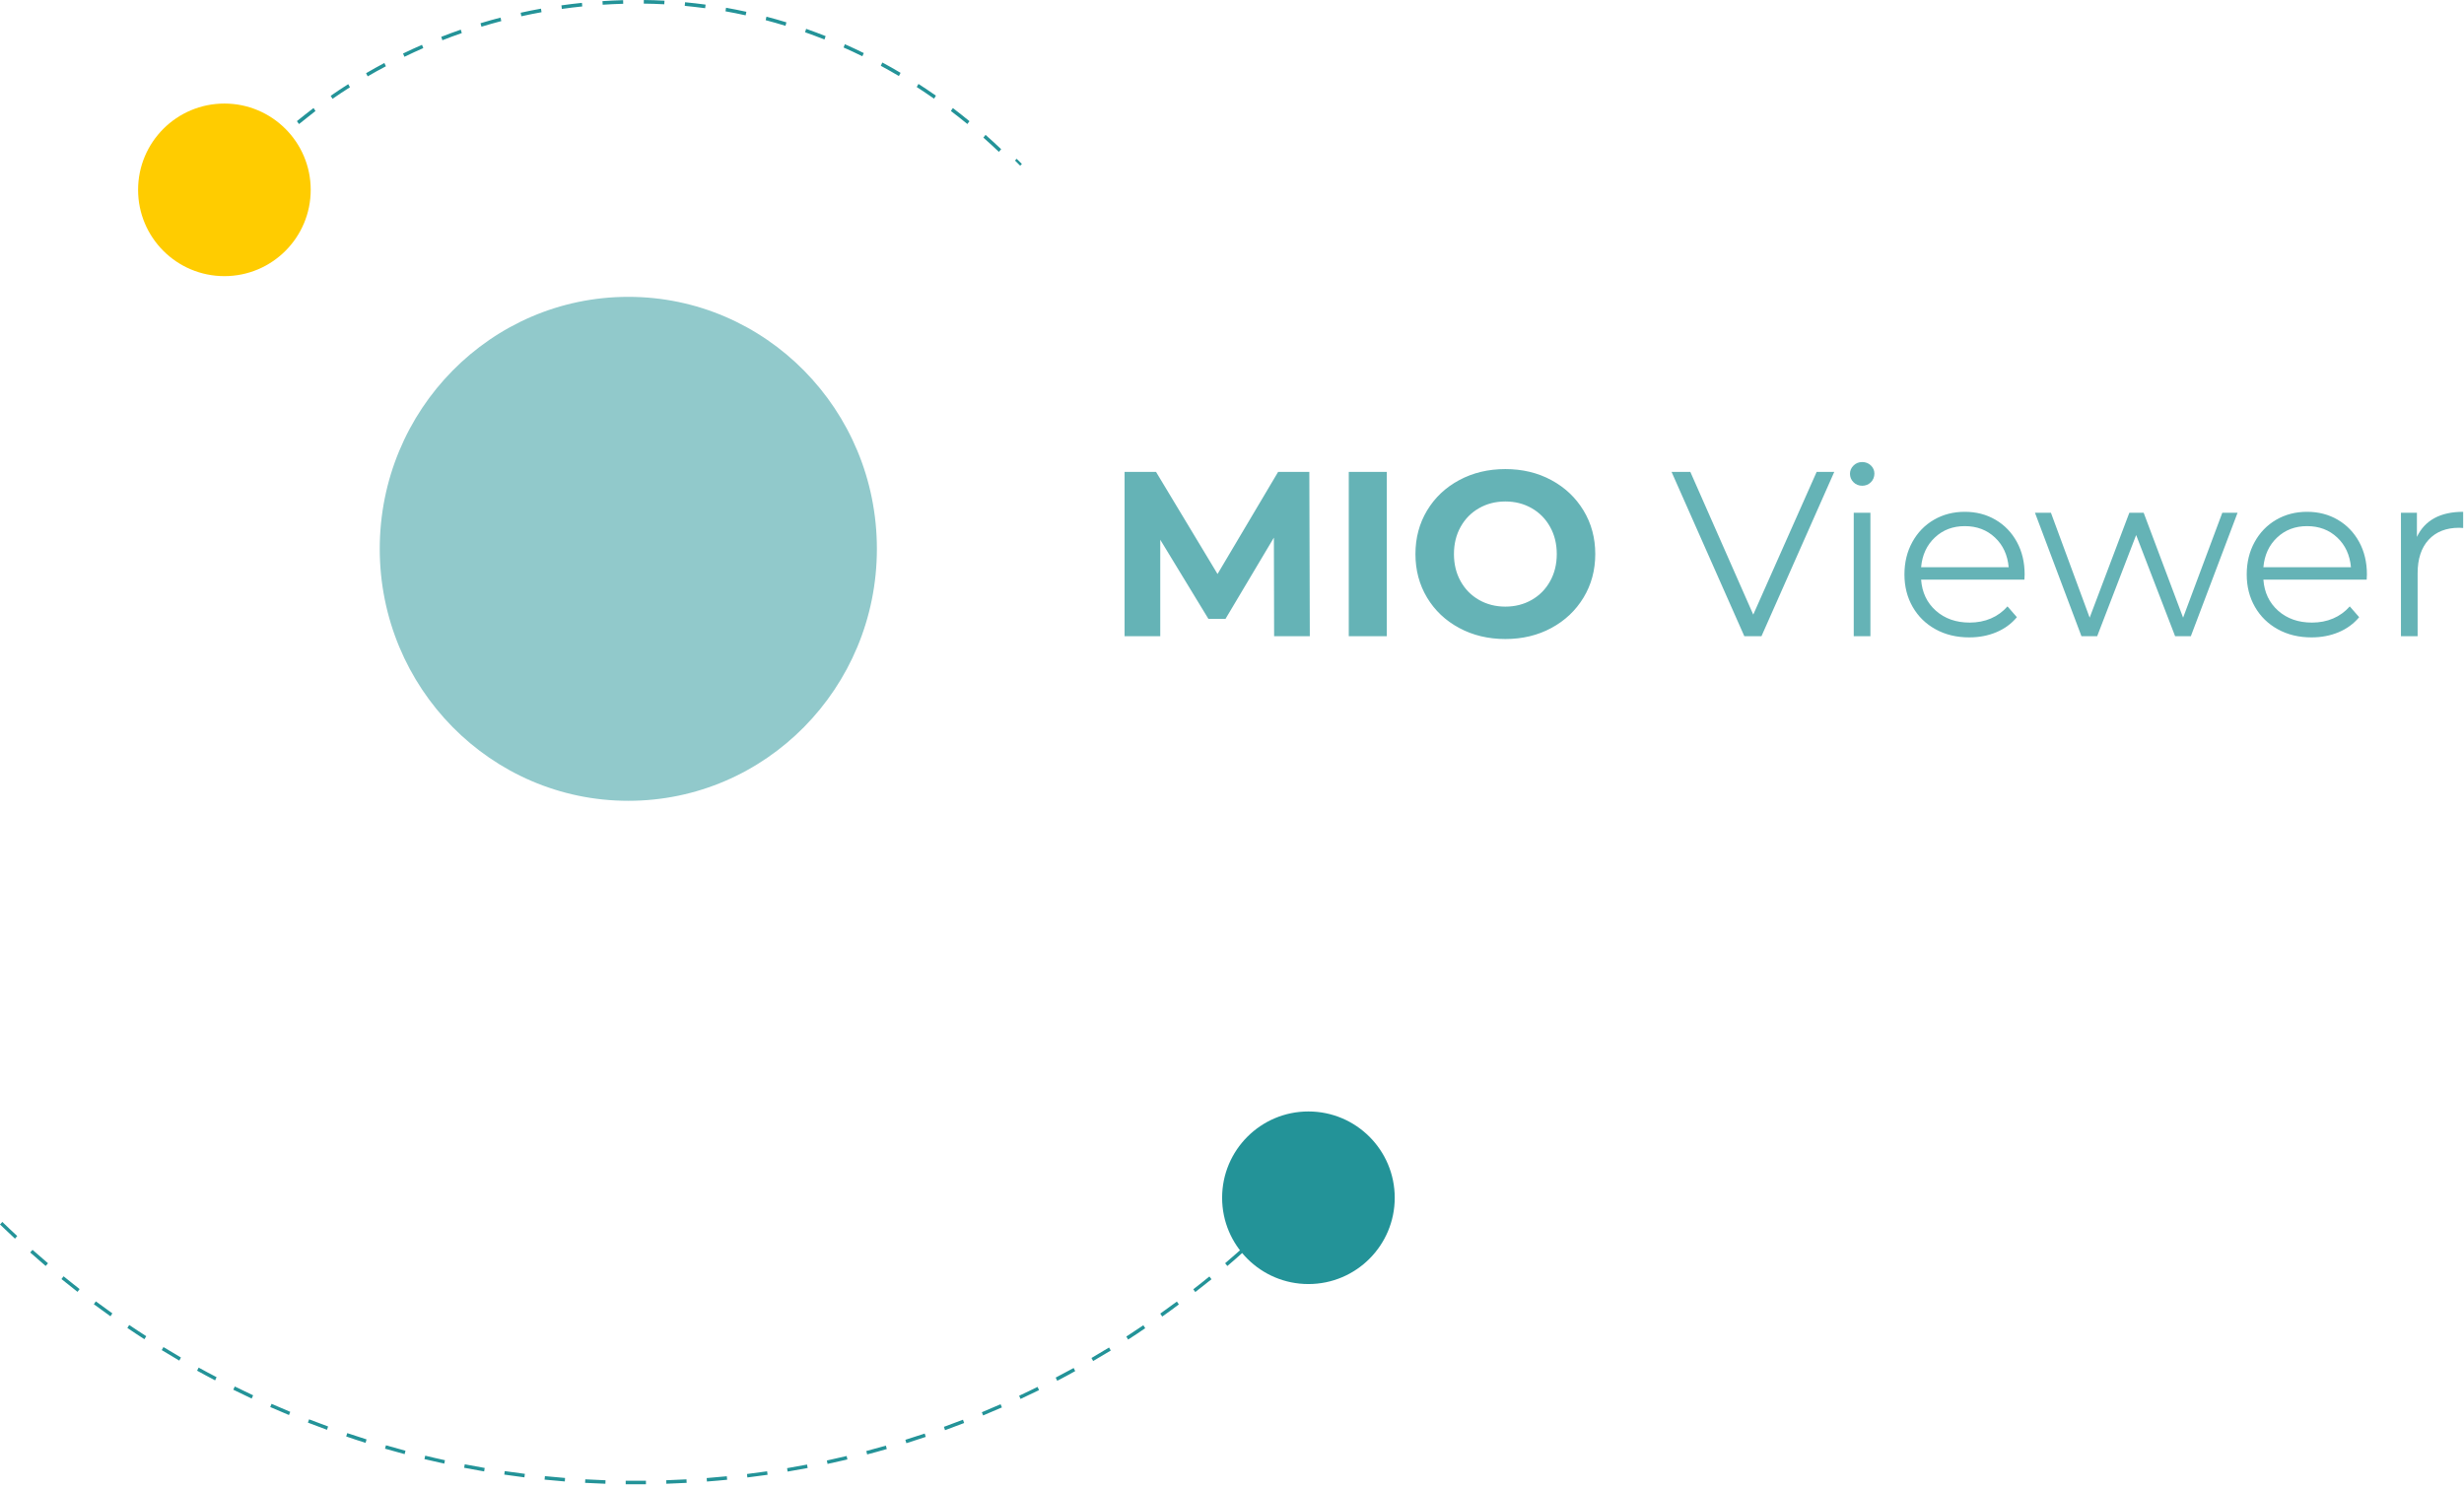 <!--
  - Copyright (c) 2020 - 2022. Kassenärztliche Bundesvereinigung, KBV
  -
  - This file is part of MIO Viewer.
  -
  - MIO Viewer is free software: you can redistribute it and/or modify
  - it under the terms of the GNU Lesser General Public License as published by
  - the Free Software Foundation version 3 of the License only.
  -
  - MIO Viewer is distributed in the hope that it will be useful,
  - but WITHOUT ANY WARRANTY; without even the implied warranty of
  - MERCHANTABILITY or FITNESS FOR A PARTICULAR PURPOSE. See the
  - GNU Lesser General Public License for more details.
  -
  - You should have received a copy of the GNU Lesser General Public License
  - along with MIO Viewer. If not, see https://www.gnu.org/licenses/.
  -->

<svg width="182px" height="110px" viewBox="0 0 182 110" version="1.1" xmlns="http://www.w3.org/2000/svg" xmlns:xlink="http://www.w3.org/1999/xlink">
    <title>MIO Viewer Logo</title>
    <g stroke="none" stroke-width="1" fill="none" fill-rule="evenodd">
        <g transform="translate(-25, -34)" fill-rule="nonzero">
            <g transform="translate(25, 34)">
                <g>
                    <path d="M73.782,11.22 C73.407,10.857 73.021,10.509 72.636,10.167 L72.797,9.963 C73.184,10.305 73.572,10.662 73.95,11.021 L73.782,11.22 Z M22.083,9.161 L21.93,8.95 C22.332,8.622 22.745,8.298 23.159,7.981 L23.304,8.199 C22.892,8.52 22.481,8.843 22.083,9.167 L22.083,9.161 Z M71.454,9.161 C71.056,8.835 70.646,8.511 70.236,8.201 L70.382,7.983 C70.794,8.296 71.206,8.622 71.607,8.952 L71.454,9.161 Z M24.563,7.301 L24.425,7.078 C24.85,6.784 25.285,6.493 25.72,6.217 L25.849,6.446 C25.413,6.721 24.98,7.009 24.559,7.301 L24.563,7.301 Z M68.992,7.289 C68.571,6.995 68.141,6.705 67.712,6.428 L67.842,6.2 C68.273,6.479 68.706,6.771 69.13,7.066 L68.992,7.289 Z M27.16,5.641 L27.039,5.408 C27.484,5.148 27.938,4.894 28.391,4.653 L28.505,4.895 C28.049,5.131 27.601,5.383 27.16,5.641 Z M66.396,5.617 C65.958,5.358 65.507,5.102 65.059,4.86 L65.173,4.618 C65.629,4.86 66.078,5.118 66.519,5.38 L66.396,5.617 Z M29.874,4.196 L29.77,3.954 C30.227,3.732 30.702,3.515 31.171,3.311 L31.266,3.553 C30.798,3.755 30.33,3.975 29.874,4.196 Z M63.697,4.156 C63.24,3.932 62.773,3.714 62.31,3.509 L62.406,3.267 C62.873,3.474 63.342,3.694 63.803,3.92 L63.697,4.156 Z M32.677,2.972 L32.592,2.721 C33.066,2.535 33.552,2.357 34.034,2.19 L34.111,2.443 C33.632,2.609 33.151,2.786 32.677,2.972 Z M60.897,2.917 C60.425,2.729 59.943,2.554 59.466,2.383 L59.545,2.13 C60.024,2.298 60.509,2.479 60.985,2.668 L60.897,2.917 Z M35.562,1.972 L35.493,1.715 C35.979,1.569 36.475,1.428 36.968,1.3 L37.029,1.558 C36.538,1.686 36.045,1.826 35.562,1.972 L35.562,1.972 Z M58.019,1.907 C57.535,1.759 57.042,1.618 56.554,1.49 L56.614,1.231 C57.106,1.36 57.601,1.501 58.088,1.65 L58.019,1.907 Z M38.509,1.202 L38.459,0.94 C38.954,0.831 39.459,0.729 39.958,0.64 L40.001,0.902 C39.502,0.992 39.001,1.09 38.507,1.202 L38.509,1.202 Z M55.077,1.133 C54.585,1.024 54.084,0.924 53.587,0.836 L53.628,0.573 C54.128,0.661 54.632,0.762 55.129,0.871 L55.077,1.133 Z M41.501,0.66 L41.468,0.396 C41.97,0.325 42.48,0.263 42.984,0.211 L43.008,0.476 C42.503,0.527 41.996,0.59 41.497,0.66 L41.501,0.66 Z M52.085,0.606 C51.585,0.538 51.079,0.485 50.578,0.432 L50.601,0.166 C51.104,0.213 51.614,0.273 52.117,0.34 L52.085,0.606 Z M44.517,0.349 L44.501,0.082 C45.007,0.05 45.52,0.027 46.027,0.012 L46.032,0.279 C45.529,0.293 45.019,0.316 44.517,0.349 Z M49.065,0.316 C48.562,0.29 48.052,0.273 47.55,0.267 L47.558,0 C48.063,0.006 48.577,0.022 49.083,0.05 L49.065,0.316 Z" id="Shape" fill="#239398" />
                    <path d="M75.353,12.24 C75.226,12.112 75.098,11.985 74.97,11.86 L75.094,11.73 C75.224,11.856 75.352,11.983 75.48,12.112 L75.353,12.24 Z" id="Path" fill="#239398" />
                    <path d="M47.018,109.65 C46.75,109.65 46.484,109.65 46.217,109.65 L46.217,109.39 C46.715,109.396 47.213,109.396 47.712,109.39 L47.712,109.65 L47.018,109.65 Z M49.219,109.613 L49.211,109.354 C49.708,109.337 50.211,109.316 50.706,109.288 L50.718,109.547 C50.223,109.574 49.718,109.597 49.219,109.613 Z M44.717,109.613 C44.219,109.597 43.715,109.574 43.217,109.546 L43.232,109.286 C43.727,109.315 44.23,109.337 44.726,109.355 L44.717,109.613 Z M52.216,109.452 L52.198,109.192 C52.695,109.153 53.196,109.109 53.685,109.06 L53.71,109.318 C53.218,109.364 52.715,109.414 52.216,109.448 L52.216,109.452 Z M41.72,109.443 C41.224,109.404 40.722,109.358 40.225,109.309 L40.25,109.05 C40.744,109.1 41.245,109.146 41.737,109.185 L41.72,109.443 Z M55.204,109.152 L55.174,108.893 C55.667,108.833 56.167,108.766 56.661,108.694 L56.697,108.951 C56.2,109.02 55.702,109.087 55.204,109.148 L55.204,109.152 Z M38.734,109.14 C38.237,109.077 37.737,109.01 37.247,108.937 L37.282,108.679 C37.771,108.751 38.269,108.82 38.769,108.881 L38.734,109.14 Z M58.178,108.717 L58.137,108.461 C58.625,108.378 59.121,108.289 59.611,108.195 L59.657,108.45 C59.165,108.541 58.667,108.631 58.178,108.714 L58.178,108.717 Z M35.76,108.702 C35.272,108.618 34.774,108.527 34.283,108.433 L34.329,108.176 C34.819,108.272 35.314,108.362 35.801,108.445 L35.76,108.702 Z M61.126,108.151 L61.075,107.895 C61.561,107.792 62.053,107.679 62.536,107.564 L62.593,107.818 C62.107,107.93 61.618,108.042 61.13,108.147 L61.126,108.151 Z M32.815,108.127 C32.326,108.021 31.833,107.908 31.351,107.792 L31.408,107.539 C31.888,107.657 32.38,107.767 32.866,107.873 L32.815,108.127 Z M64.051,107.447 L63.989,107.195 C64.466,107.07 64.952,106.936 65.435,106.797 L65.502,107.048 C65.022,107.187 64.534,107.322 64.051,107.447 Z M29.889,107.424 C29.406,107.297 28.919,107.162 28.44,107.023 L28.507,106.773 C28.984,106.911 29.47,107.045 29.951,107.172 L29.889,107.424 Z M66.947,106.616 L66.874,106.366 C67.347,106.219 67.828,106.064 68.302,105.904 L68.38,106.152 C67.907,106.311 67.424,106.468 66.949,106.616 L66.947,106.616 Z M27.002,106.591 C26.522,106.44 26.04,106.284 25.571,106.119 L25.65,105.872 C26.117,106.03 26.596,106.186 27.075,106.336 L27.002,106.591 Z M69.803,105.655 L69.721,105.409 C70.19,105.239 70.663,105.062 71.128,104.882 L71.216,105.126 C70.752,105.306 70.277,105.484 69.805,105.655 L69.803,105.655 Z M24.152,105.627 C23.684,105.457 23.209,105.279 22.743,105.097 L22.831,104.854 C23.296,105.035 23.769,105.208 24.235,105.382 L24.152,105.627 Z M72.617,104.565 L72.523,104.329 C72.98,104.138 73.448,103.94 73.907,103.738 L74.005,103.974 C73.544,104.174 73.08,104.373 72.619,104.565 L72.617,104.565 Z M21.345,104.536 C20.887,104.344 20.416,104.144 19.96,103.946 L20.059,103.71 C20.517,103.911 20.974,104.109 21.439,104.3 L21.345,104.536 Z M75.381,103.347 L75.277,103.111 C75.735,102.9 76.185,102.68 76.635,102.458 L76.749,102.695 C76.289,102.92 75.832,103.136 75.383,103.347 L75.381,103.347 Z M18.589,103.319 C18.137,103.108 17.679,102.887 17.23,102.664 L17.344,102.428 C17.792,102.65 18.248,102.869 18.698,103.079 L18.589,103.319 Z M78.091,102.006 L77.976,101.77 C78.42,101.534 78.867,101.298 79.304,101.062 L79.419,101.291 C78.988,101.533 78.539,101.774 78.093,102.006 L78.091,102.006 Z M15.888,101.975 C15.442,101.739 14.995,101.503 14.559,101.26 L14.673,101.031 C15.107,101.267 15.553,101.511 15.998,101.739 L15.888,101.975 Z M80.74,100.54 L80.621,100.322 C81.052,100.072 81.488,99.811 81.918,99.548 L82.046,99.771 C81.615,100.03 81.177,100.292 80.75,100.542 L80.74,100.54 Z M13.243,100.515 C12.81,100.262 12.373,100.001 11.946,99.739 L12.074,99.516 C12.5,99.777 12.935,100.037 13.366,100.288 L13.243,100.515 Z M83.327,98.956 L83.194,98.737 C83.616,98.465 84.041,98.184 84.452,97.904 L84.59,98.122 C84.181,98.405 83.756,98.687 83.332,98.959 L83.327,98.956 Z M10.666,98.935 C10.242,98.662 9.818,98.383 9.407,98.102 L9.545,97.884 C9.959,98.164 10.382,98.443 10.803,98.711 L10.666,98.935 Z M85.844,97.257 L85.703,97.042 C86.113,96.752 86.526,96.452 86.929,96.153 L87.075,96.365 C86.676,96.668 86.261,96.968 85.849,97.26 L85.844,97.257 Z M8.159,97.241 C7.75,96.952 7.338,96.65 6.932,96.352 L7.08,96.14 C7.484,96.44 7.894,96.738 8.3,97.026 L8.159,97.241 Z M88.287,95.445 L88.141,95.245 C88.536,94.938 88.942,94.621 89.329,94.301 L89.485,94.505 C89.089,94.82 88.689,95.139 88.292,95.447 L88.287,95.445 Z M5.727,95.436 C5.328,95.125 4.926,94.807 4.54,94.491 L4.695,94.287 C5.082,94.601 5.48,94.917 5.878,95.231 L5.727,95.436 Z M90.653,93.523 L90.493,93.322 C90.877,92.996 91.262,92.661 91.636,92.326 L91.8,92.523 C91.431,92.862 91.044,93.198 90.657,93.525 L90.653,93.523 Z M3.373,93.523 C2.992,93.198 2.607,92.864 2.229,92.527 L2.402,92.333 C2.779,92.668 3.164,93.001 3.546,93.324 L3.373,93.523 Z M1.105,91.506 C0.734,91.163 0.363,90.811 0,90.459 L0.172,90.27 C0.533,90.624 0.904,90.971 1.273,91.313 L1.105,91.506 Z" id="Shape" fill="#239398" />
                    <circle id="Oval" fill="#FFCC00" cx="16.575" cy="14.025" r="6.375" />
                    <circle id="Oval" fill="#239398" cx="96.645" cy="88.485" r="6.375" />
                    <ellipse id="Oval" fill="#91C9CB" cx="46.41" cy="40.545" rx="18.36" ry="18.615" />
                </g>
                <path d="M85.701,47 L85.701,39.873 L89.256,45.717 L90.522,45.717 L94.094,39.717 L94.111,47 L96.747,47 L96.712,34.862 L94.406,34.862 L89.932,42.405 L85.389,34.862 L83.066,34.862 L83.066,47 L85.701,47 Z M102.435,47 L102.435,34.862 L99.625,34.862 L99.625,47 L102.435,47 Z M111.191,47.208 C112.451,47.208 113.584,46.936 114.59,46.393 C115.596,45.85 116.387,45.101 116.965,44.148 C117.543,43.194 117.832,42.122 117.832,40.931 C117.832,39.74 117.543,38.668 116.965,37.714 C116.387,36.761 115.596,36.012 114.59,35.469 C113.584,34.926 112.451,34.654 111.191,34.654 C109.931,34.654 108.795,34.926 107.784,35.469 C106.772,36.012 105.981,36.761 105.408,37.714 C104.836,38.668 104.55,39.74 104.55,40.931 C104.55,42.122 104.836,43.194 105.408,44.148 C105.981,45.101 106.772,45.85 107.784,46.393 C108.795,46.936 109.931,47.208 111.191,47.208 Z M111.191,44.815 C110.475,44.815 109.827,44.65 109.249,44.321 C108.671,43.992 108.217,43.532 107.888,42.942 C107.558,42.353 107.394,41.682 107.394,40.931 C107.394,40.18 107.558,39.509 107.888,38.92 C108.217,38.33 108.671,37.87 109.249,37.541 C109.827,37.212 110.475,37.047 111.191,37.047 C111.908,37.047 112.555,37.212 113.133,37.541 C113.711,37.87 114.165,38.33 114.494,38.92 C114.824,39.509 114.989,40.18 114.989,40.931 C114.989,41.682 114.824,42.353 114.494,42.942 C114.165,43.532 113.711,43.992 113.133,44.321 C112.555,44.65 111.908,44.815 111.191,44.815 Z M130.109,47 L135.485,34.862 L134.184,34.862 L129.502,45.405 L124.855,34.862 L123.468,34.862 L128.843,47 L130.109,47 Z M137.548,35.885 C137.802,35.885 138.016,35.798 138.19,35.625 C138.363,35.452 138.45,35.238 138.45,34.983 C138.45,34.752 138.363,34.553 138.19,34.385 C138.016,34.218 137.802,34.134 137.548,34.134 C137.294,34.134 137.08,34.22 136.906,34.394 C136.733,34.567 136.646,34.77 136.646,35.001 C136.646,35.243 136.733,35.452 136.906,35.625 C137.08,35.798 137.294,35.885 137.548,35.885 Z M138.155,47 L138.155,37.879 L136.924,37.879 L136.924,47 L138.155,47 Z M145.455,47.087 C146.183,47.087 146.851,46.96 147.458,46.705 C148.065,46.451 148.57,46.081 148.975,45.595 L148.975,45.595 L148.281,44.798 C147.935,45.191 147.524,45.489 147.05,45.691 C146.576,45.893 146.056,45.994 145.49,45.994 C144.484,45.994 143.652,45.702 142.993,45.119 C142.334,44.535 141.97,43.769 141.9,42.821 L141.9,42.821 L149.53,42.821 L149.547,42.44 C149.547,41.538 149.357,40.737 148.975,40.038 C148.594,39.339 148.068,38.792 147.397,38.399 C146.727,38.006 145.969,37.81 145.126,37.81 C144.282,37.81 143.522,38.006 142.845,38.399 C142.169,38.792 141.637,39.342 141.25,40.047 C140.863,40.752 140.669,41.549 140.669,42.44 C140.669,43.33 140.872,44.127 141.276,44.833 C141.681,45.538 142.244,46.09 142.967,46.488 C143.689,46.887 144.519,47.087 145.455,47.087 Z M148.368,41.902 L141.9,41.902 C141.981,41 142.319,40.269 142.915,39.709 C143.51,39.148 144.247,38.868 145.126,38.868 C146.016,38.868 146.758,39.148 147.354,39.709 C147.949,40.269 148.287,41 148.368,41.902 L148.368,41.902 Z M154.905,47 L157.784,39.526 L160.662,47 L161.824,47 L165.275,37.879 L164.148,37.879 L161.252,45.63 L158.339,37.879 L157.281,37.879 L154.35,45.63 L151.489,37.879 L150.31,37.879 L153.744,47 L154.905,47 Z M170.737,47.087 C171.465,47.087 172.133,46.96 172.74,46.705 C173.346,46.451 173.852,46.081 174.257,45.595 L174.257,45.595 L173.563,44.798 C173.216,45.191 172.806,45.489 172.332,45.691 C171.858,45.893 171.338,45.994 170.771,45.994 C169.766,45.994 168.933,45.702 168.274,45.119 C167.616,44.535 167.251,43.769 167.182,42.821 L167.182,42.821 L174.812,42.821 L174.829,42.44 C174.829,41.538 174.638,40.737 174.257,40.038 C173.875,39.339 173.349,38.792 172.679,38.399 C172.008,38.006 171.251,37.81 170.407,37.81 C169.563,37.81 168.803,38.006 168.127,38.399 C167.451,38.792 166.919,39.342 166.532,40.047 C166.145,40.752 165.951,41.549 165.951,42.44 C165.951,43.33 166.153,44.127 166.558,44.833 C166.962,45.538 167.526,46.09 168.248,46.488 C168.971,46.887 169.8,47.087 170.737,47.087 Z M173.65,41.902 L167.182,41.902 C167.263,41 167.601,40.269 168.196,39.709 C168.792,39.148 169.529,38.868 170.407,38.868 C171.297,38.868 172.04,39.148 172.636,39.709 C173.231,40.269 173.569,41 173.65,41.902 L173.65,41.902 Z M178.574,47 L178.574,42.353 C178.574,41.289 178.846,40.463 179.389,39.873 C179.933,39.284 180.684,38.989 181.644,38.989 L181.644,38.989 L181.938,39.006 L181.938,37.81 C181.095,37.81 180.386,37.966 179.814,38.278 C179.242,38.59 178.811,39.053 178.522,39.665 L178.522,39.665 L178.522,37.879 L177.343,37.879 L177.343,47 L178.574,47 Z" id="MIOViewer" fill="#65B3B6" />
            </g>
        </g>
    </g>
</svg>
